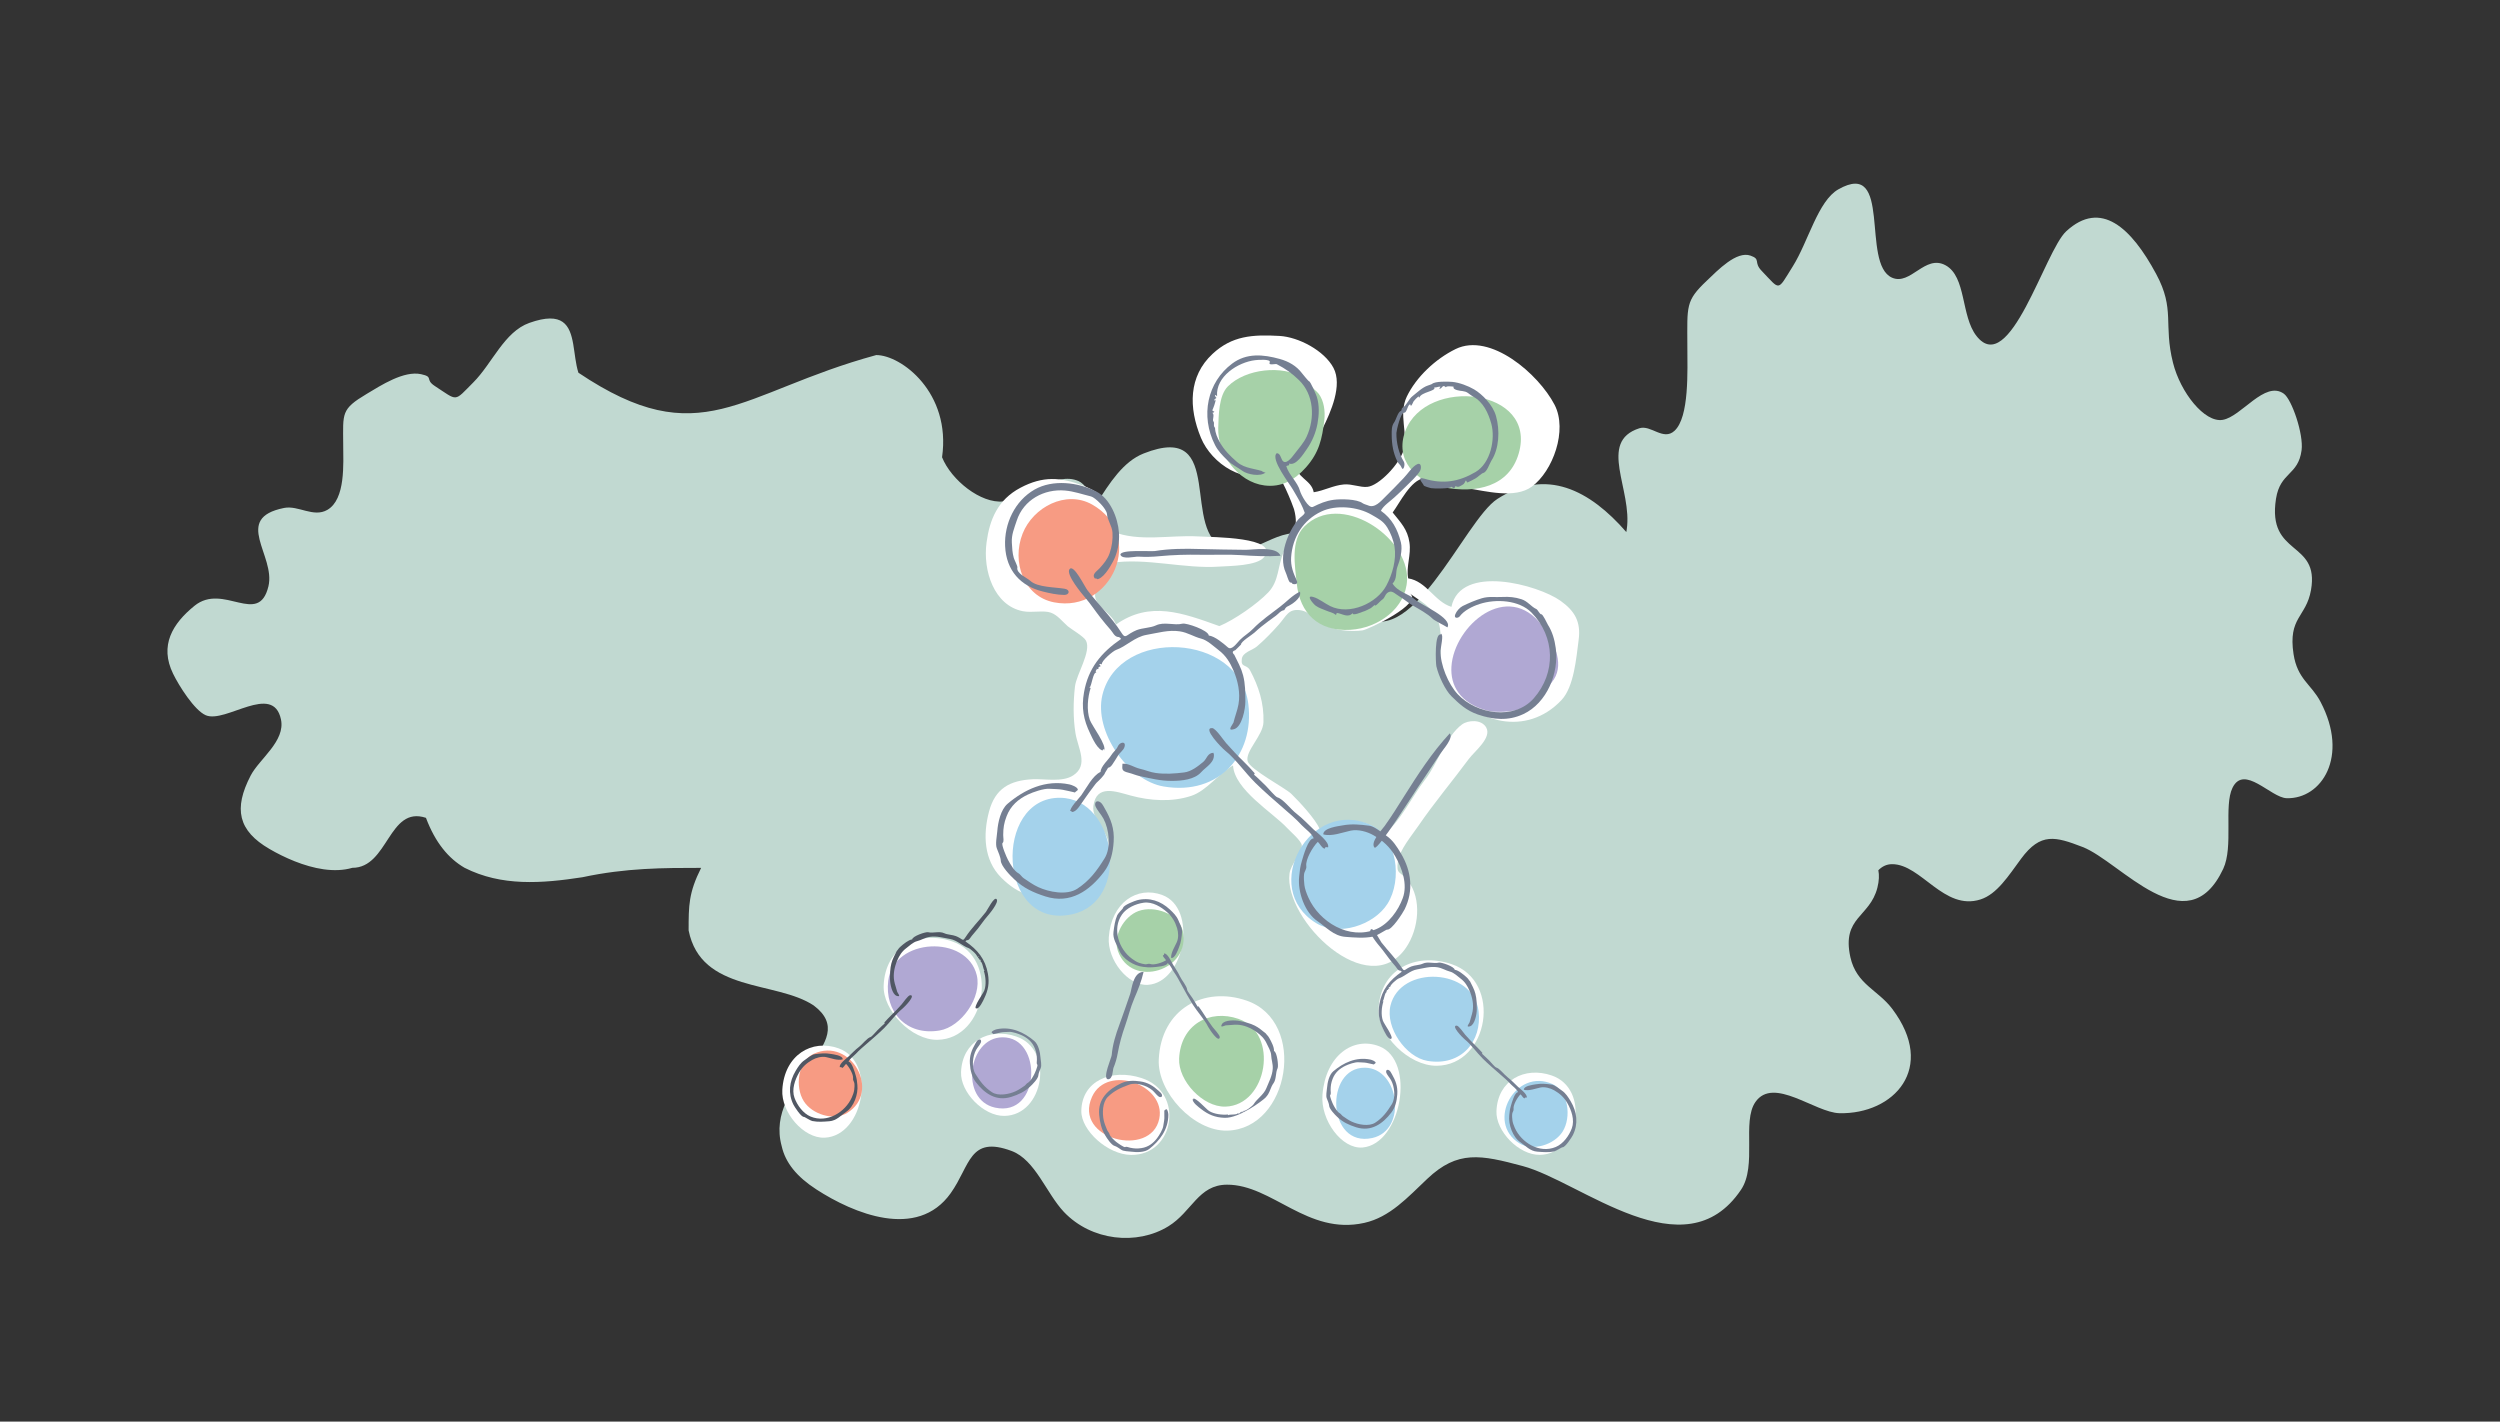<?xml version="1.0" encoding="utf-8"?>
<!-- Generator: Adobe Illustrator 16.0.0, SVG Export Plug-In . SVG Version: 6.00 Build 0)  -->
<!DOCTYPE svg PUBLIC "-//W3C//DTD SVG 1.1//EN" "http://www.w3.org/Graphics/SVG/1.1/DTD/svg11.dtd">
<svg version="1.1" id="Layer_1" xmlns="http://www.w3.org/2000/svg" xmlns:xlink="http://www.w3.org/1999/xlink" x="0px" y="0px"
	 width="190.513px" height="108.333px" viewBox="0 0 190.513 108.333" enable-background="new 0 0 190.513 108.333"
	 xml:space="preserve">
<rect x="0" y="0" width="190.513" height="108.333" fill="#333333" stroke="none"/>
<g>
	<path fill-rule="evenodd" clip-rule="evenodd" fill="#C1D9D1" d="M176.837,53.485c-0.705-1.348-1.759-1.719-2.057-3.635
		c-0.43-2.826,0.962-2.797,1.33-4.887c0.668-3.807-3.356-2.529-2.668-6.951c0.321-2.053,1.694-1.764,1.95-3.701
		c0.162-1.225-0.742-3.871-1.352-4.309c-1.45-1.039-3.238,1.764-4.667,1.994c-1.377,0.225-3.209-2.084-3.778-4.346
		c-0.746-2.975,0.179-4.061-1.286-6.775c-1.895-3.525-4.219-5.688-6.857-3.246c-1.631,1.512-4.304,11.201-6.833,7.975
		c-1.195-1.523-0.764-4.523-2.36-5.389c-1.57-0.854-2.666,1.568-4.076,0.945c-2.392-1.057,0.065-9.088-4.09-6.732
		c-1.554,0.877-2.296,3.99-3.466,5.857c-1.217,1.945-0.929,1.863-2.379,0.355c-0.642-0.666-0.039-0.879-0.847-1.16
		c-1.067-0.377-2.476,1.092-3.359,1.934c-1.599,1.52-1.464,1.887-1.457,4.922c0.004,1.955,0.156,5.447-0.98,6.494
		c-0.856,0.787-1.796-0.477-2.677-0.195c-3.208,1.031-0.503,4.684-0.963,7.715c-0.011,0.07-0.022,0.131-0.031,0.195
		c-2.789-3.205-6.105-4.928-9.831-2.521c-2.533,1.637-6.682,12.135-10.607,8.643c-1.857-1.652-1.184-4.902-3.664-5.84
		c-2.438-0.926-4.142,1.697-6.326,1.023c-3.715-1.145,0.101-9.846-6.352-7.295c-1.557,0.615-2.59,2.238-3.614,3.857
		c-0.354-0.791-0.903-1.551-1.337-1.746c-1.788-0.805-3.996,1.365-5.756,1.545c-0.847,0.088-1.836-0.316-2.701-0.961
		c-0.864-0.645-1.604-1.529-1.956-2.406c0.702-4.928-3.11-7.787-5.017-7.787c-10.484,2.859-13.344,7.625-22.696,1.344
		c-0.212-0.67-0.27-1.467-0.395-2.182c-0.253-1.43-0.776-2.527-3.34-1.615c-1.918,0.68-2.828,3.088-4.271,4.535
		c-1.502,1.506-1.144,1.441-2.937,0.275c-0.787-0.516-0.046-0.682-1.043-0.9c-1.313-0.287-3.052,0.848-4.143,1.5
		c-1.971,1.176-1.804,1.461-1.794,3.811c0.006,1.514,0.193,4.219-1.208,5.029c-1.059,0.611-2.215-0.367-3.302-0.146
		c-3.954,0.797-0.621,3.625-1.188,5.973c-0.746,3.094-3.434-0.303-5.634,1.484c-1.678,1.359-2.682,3.025-1.631,5.176
		c0.439,0.906,1.626,2.795,2.493,3.164c1.502,0.643,5.123-2.51,5.727,0.312c0.355,1.66-1.648,3.014-2.308,4.283
		c-1.317,2.537-0.957,4.205,1.433,5.594c1.111,0.648,2.636,1.34,4.135,1.551c0.75,0.104,1.494,0.088,2.178-0.113
		c1.375,0.002,2.064-1.189,2.765-2.26c0.702-1.072,1.417-2.025,2.847-1.549c0.357,0.953,0.789,1.727,1.283,2.352
		c0.493,0.625,1.05,1.1,1.656,1.453c1.409,0.717,2.884,1.016,4.392,1.076s3.049-0.117,4.593-0.355
		c3.326-0.713,6.186-0.713,9.045-0.713c-0.953,1.906-0.953,2.859-0.953,4.766c0.953,4.766,6.672,3.812,9.531,5.719
		c3.812,2.859-3.812,5.719-2.44,10.713c0.282,1.27,1.148,2.338,2.653,3.311c2.796,1.812,7.672,3.873,10.227,0.283
		c1.503-2.107,1.404-4.428,4.648-3.217c1.802,0.678,2.641,3.227,3.981,4.645c2.1,2.213,5.567,2.566,7.961,1.092
		c1.801-1.109,2.276-3.162,4.467-3.17c3.441-0.012,6.133,3.877,10.46,2.912c1.953-0.434,3.306-1.945,4.8-3.357
		c2.322-2.199,4.076-1.832,7.272-0.975c4.467,1.197,12.335,8.201,16.639,1.805c1.238-1.834,0.057-5.191,1.096-6.684
		c1.377-1.98,4.543,0.811,6.41,0.852c4.123,0.086,7.433-3.422,4.016-7.953c-1.098-1.457-2.729-1.863-3.19-3.941
		c-0.671-3.061,1.487-3.025,2.06-5.293c0.131-0.521,0.146-0.957,0.072-1.328c0.282-0.281,0.61-0.461,1.045-0.463
		c2.219-0.008,3.951,3.58,6.74,2.688c1.257-0.402,2.129-1.795,3.092-3.1c1.494-2.027,2.623-1.689,4.685-0.898
		c2.878,1.105,7.945,7.568,10.719,1.668c0.795-1.695,0.035-4.789,0.704-6.17c0.887-1.828,2.929,0.75,4.13,0.785
		C176.904,60.903,179.037,57.668,176.837,53.485z"/>
	<path fill-rule="evenodd" clip-rule="evenodd" fill="#FFFFFF" d="M100.789,32.653c0.64-1.283,1.524-3.301,0.829-4.619
		c-0.701-1.32-2.662-2.352-4.112-2.434c-2.063-0.117-3.62-0.014-5.107,1.371c-1.821,1.697-1.839,4.08-0.879,6.395
		c0.812,1.965,3.346,3.689,5.6,2.635c0.349-0.166,1.421,2.541,1.491,2.801c0.417,1.545-0.192,1.941-0.792,3.281
		c-0.464,1.049-0.334,2.18-1.169,3.059c-0.836,0.881-2.606,2.107-3.729,2.57c-2.812-1.008-5.285-1.943-7.88-0.119
		c-0.271-0.783-1.36-1.287-1.561-2.006c-0.263-0.963,1.207-1.596,1.207-2.689c2.615-0.418,5.564,0.471,8.246,0.279
		c0.793-0.053,2.871-0.049,3.397-0.723c1.21-1.539-3.923-1.512-5.06-1.578c-2.076-0.117-4.487,0.438-6.464-0.365
		c0.035-1.762-0.44-2.801-2.226-3.486c-1.761-0.678-3.109-0.758-4.814,0.143c-1.742,0.92-2.351,2.436-2.584,4.162
		c-0.297,2.16,0.572,4.812,2.757,5.246c0.696,0.141,1.594-0.09,2.145,0.113c0.514,0.184,0.889,0.689,1.284,1.035
		c0.262,0.223,1.234,0.779,1.394,1.104c0.414,0.83-0.732,2.551-0.843,3.486c-0.133,1.156-0.147,2.398,0.036,3.549
		c0.183,1.146,1.034,2.438-0.173,3.227c-0.818,0.535-2.144,0.254-3.064,0.291c-1.775,0.084-2.88,0.709-3.346,2.453
		c-0.476,1.773-0.39,3.715,0.913,5.031c1.34,1.352,2.6,1.689,4.549,1.383c1.48-0.232,3.297-1.578,3.646-3.203
		c0.334-1.553-1.328-2.426-1.157-3.641c0.23-1.662,1.729-1.08,2.836-0.781c1.477,0.402,3.139,0.52,4.636,0.02
		c1.17-0.393,2.081-1.707,3.169-2.312c0.108,1.861,3.048,3.604,4.118,4.762c0.241,0.264,1.09,0.98,1.121,1.324
		c0.05,0.59-0.845,1.418-0.936,2.16c-0.436,3.557,6.02,9.818,8.878,5.643c0.983-1.434,1.218-3.73,0.153-5.09
		c-0.634-0.809-0.905-0.451-0.774-1.477c0.11-0.859,1.098-2.035,1.567-2.723c1.189-1.742,2.64-3.467,3.834-5.086
		c0.444-0.598,1.774-1.613,1.333-2.404c-0.373-0.652-1.399-0.562-1.844-0.234c-1.195,0.871-1.896,3.027-2.79,4.174
		c-1.007,1.295-1.975,3.355-3.244,4.273c-1.115-1.502-3.355-1.188-4.823-0.492c-0.307-0.746-1.573-2.1-2.156-2.67
		c-0.449-0.438-3.158-1.863-3.323-2.48c-0.21-0.76,1.173-1.963,1.204-2.971c0.049-1.457-0.366-2.725-1.017-3.951
		c-0.268-0.502-0.722-0.178-0.633-0.877c0.063-0.508,0.824-0.668,1.148-0.947c0.576-0.492,1.175-1.107,1.688-1.689
		c0.576-0.658,0.713-1.193,1.604-1.078c0.808,0.105,1.454,0.99,2.229,1.279c0.776,0.297,1.705,0.359,2.522,0.262
		c0.441-0.053,4.674-2.074,3.607-2.814c1.154,0.803,2.105,1.287,2.305,2.686c0.232,1.623-0.345,2.893,0.634,4.312
		c2.021,2.924,5.974,3.924,8.618,1.133c0.97-1.027,1.133-3.246,1.312-4.576c0.188-1.387-0.282-2.211-1.379-2.996
		c-1.712-1.223-7.616-2.84-8.314,0.461c-1.29-0.395-1.887-1.951-3.297-2.172c-0.164-0.912,0.24-1.775,0.099-2.732
		c-0.146-1.008-0.664-1.514-1.279-2.287c0.536-0.727,1.394-2.502,2.39-2.604c0.295-0.029,0.863,0.391,1.172,0.473
		c0.631,0.166,1.474,0.195,2.128,0.287c1.369,0.199,3.618,0.828,4.919-0.129c1.599-1.178,2.735-4.291,1.73-6.232
		c-1.219-2.348-4.901-5.543-7.543-4.25c-1.552,0.76-3.007,2.143-3.72,3.625c-0.654,1.371,0.12,2.812-0.251,4.092
		c-0.312,1.062-1.877,2.701-2.756,2.785c-0.546,0.057-1.174-0.242-1.792-0.184c-0.823,0.076-1.49,0.471-2.294,0.594
		c-0.179-0.994-1.41-1.078-1.443-2.322C99.55,34.866,100.358,33.518,100.789,32.653z"/>
	<path fill-rule="evenodd" clip-rule="evenodd" fill="#A6D1A8" d="M93.575,29.44c-0.706,0.701-0.706,2.234-0.739,3.16
		c-0.063,1.994,1.486,4.129,3.519,4.393c1.284,0.168,2.297-0.404,3.152-1.361c1.023-1.145,1.246-2.193,1.415-3.627
		c0.073-0.652-0.024-1.465-0.432-1.998c-0.128-0.176-0.487-0.443-0.667-0.656c-0.135-0.162-0.344-0.461-0.527-0.572
		C97.719,27.801,94.938,28.09,93.575,29.44z"/>
	<path fill-rule="evenodd" clip-rule="evenodd" fill="#A6D1A8" d="M115.731,34.569c1.467-5.006-7.061-5.9-8.637-1.725
		c-0.832,2.199,0.788,3.875,2.912,4.291C112.507,37.624,114.998,37.079,115.731,34.569z"/>
	<path fill-rule="evenodd" clip-rule="evenodd" fill="#A6D1A8" d="M102.913,47.995c2.112-0.129,4.228-1.631,4.313-3.805
		c0.133-3.314-5.13-6.787-7.832-4.064c-1.062,1.07-0.713,2.996-0.576,4.334C99.05,46.729,100.463,48.143,102.913,47.995z"/>
	<path fill-rule="evenodd" clip-rule="evenodd" fill="#B0A8D3" d="M110.607,50.797c-0.093,1.434,0.641,2.791,2.718,3.354
		c0.658,0.178,1.979,0.094,2.613-0.148c0.702-0.271,2.084-1.617,2.477-2.23c0.83-1.297-0.088-3.008-0.891-4.086
		C114.899,44.168,110.804,47.668,110.607,50.797z"/>
	<path fill-rule="evenodd" clip-rule="evenodd" fill="#A4D2EB" d="M95.13,53.659c-0.664-5.449-9.874-5.875-11.122-0.695
		c-0.666,2.771,1.942,6.514,4.678,6.973C92.924,60.649,95.601,57.487,95.13,53.659z"/>
	<path fill-rule="evenodd" clip-rule="evenodd" fill="#F79B83" d="M80.325,45.901c4.41,0.855,7.018-5.143,2.891-7.459
		c-1.987-1.113-4.492,0.199-5.289,2.225C77.079,42.825,78.009,45.452,80.325,45.901z"/>
	<path fill-rule="evenodd" clip-rule="evenodd" fill="#A4D2EB" d="M100.3,70.348c1.682,1.029,4.388,0.176,5.437-1.48
		c1.153-1.834,0.726-5.074-1.25-5.99C99.825,60.719,95.949,67.686,100.3,70.348z"/>
	<path fill-rule="evenodd" clip-rule="evenodd" fill="#A4D2EB" d="M81.709,69.672c4.472-0.982,3.418-8.822-0.917-8.877
		C75.66,60.731,75.972,70.93,81.709,69.672z"/>
	<path fill-rule="evenodd" clip-rule="evenodd" fill="#757F92" d="M85.382,42.276c-0.027-0.426,2.322-0.234,2.632-0.285
		c1.094-0.18,2.279-0.191,3.384-0.154c1.174,0.037,2.35,0.043,3.518,0.062c0.505,0.006,2.378-0.312,2.668,0.455
		c-0.992,0.066-2.034,0.018-3.033-0.051c-1.038-0.07-2.058-0.006-3.096-0.027c-1.026-0.02-2.064,0.01-3.086,0.107
		c-0.544,0.057-1.077,0.068-1.628,0.035C86.485,42.405,85.526,42.661,85.382,42.276C85.381,42.249,85.405,42.338,85.382,42.276z"/>
	<path fill-rule="evenodd" clip-rule="evenodd" fill="#757F92" d="M104.751,64.594c-0.362-0.389,0.545-1.348,0.753-1.631
		c0.52-0.723,0.991-1.477,1.462-2.229c1.067-1.688,2.151-3.379,3.516-4.848c0.3,0.355-0.521,1.236-0.715,1.537
		c-0.554,0.857-1.133,1.703-1.7,2.553C107.739,60.458,105.015,64.795,104.751,64.594C104.488,64.315,104.766,64.604,104.751,64.594z
		"/>
	<path fill-rule="evenodd" clip-rule="evenodd" fill="#757F92" d="M96.453,35.999c-0.415,0.363-1.417,0.145-1.766-0.111
		c-0.413-0.299-0.781-0.453-1.151-0.811c-0.383-0.371-0.723-0.723-0.947-1.168c-1.13-2.221-0.584-4.787,1.306-6.199
		c1.1-0.826,2.368-0.705,3.631-0.355c0.674,0.188,1.273,0.525,1.698,1.094c0.047,0.066,0.495,0.605,0.522,0.602
		c0.112-0.021,0.549,1.029,0.602,1.184c0.207,0.652,0.173,1.387,0.052,2.051c-0.127,0.689-0.409,1.361-0.812,1.936
		c-0.26,0.373-0.835,1.312-1.357,1.1c0.068,0.207-0.127,0.117-0.209,0.207c0.212,0.688,0.866,1.215,1.045,1.881
		c0.074,0.281,0.66,1.383,0.984,1.219c0.53-0.26,0.97-0.457,1.579-0.541c0.546-0.07,1.771-0.07,2.221,0.266
		c0.099,0.07,0.298,0.113,0.388,0.154c0.528,0.25,0.982-0.307,1.337-0.656c0.474-0.459,0.927-0.938,1.382-1.412
		c0.312-0.318,0.662-0.887,1.043-1.066c0.327-0.148,0.329,0.324,0.205,0.527c-0.26,0.418-0.704,0.799-1.046,1.148
		c-0.279,0.291-0.59,0.562-0.89,0.846c-0.294,0.279-0.867,0.656-1.037,1.031c0.837,0.592,1.27,1.393,1.526,2.418
		c0.143,0.59-0.086,1.387-0.27,1.852c-0.154,0.395,0,0.928-0.37,1.268c0.383,0.646,1.238,0.783,1.71,1.219
		c0.433,0.404,2.9,1.418,2.471,2.127c-0.004-0.012-0.556-0.311-0.562-0.312c-0.228-0.146-0.453-0.229-0.588-0.369
		c-0.339-0.336-1.014-0.717-1.478-0.98c-0.359-0.203-0.654-0.475-1.003-0.68c-0.417-0.246-0.61-0.557-0.969-0.271
		c-0.071,0.07-0.126,0.154-0.166,0.246c-0.101,0.236-0.215,0.227-0.401,0.428c-0.046,0.045-0.386,0.424-0.374,0.213
		c0.048-0.006-0.313,0.264-0.272,0.246c-0.219,0.105-0.416,0.232-0.652,0.293c-0.005,0.002-0.828,0.357-0.746,0.088
		c-0.354,0.418-0.831,0.037-1.202,0c-0.064-0.006-0.022,0.23-0.153,0.105c-0.156-0.133-0.46-0.191-0.647-0.275
		c-0.334-0.146-0.516-0.176-0.812-0.375c-0.168-0.113-0.822-0.852-0.206-0.676c0.424,0.113,0.899,0.502,1.301,0.697
		c1.471,0.725,3.564-0.215,4.279-1.566c0.456-0.859,0.779-1.975,0.622-2.957c-0.086-0.51-0.282-1.018-0.551-1.461
		c-0.322-0.521-0.715-0.691-1.19-0.973c-1.076-0.631-2.737-0.777-3.842-0.248c-1.363,0.641-2.195,1.932-2.298,3.496
		c-0.045,0.658,0.177,1.217,0.415,1.725c0.207,0.434-0.328,0.305-0.333,0.275c-0.015-0.125-0.132-0.049-0.189-0.117
		c-0.132-0.164-0.211-0.535-0.302-0.729c-0.585-1.25,0.17-3.139,0.982-4.078c0.142-0.162,0.379-0.268,0.468-0.471
		c-0.086-0.252-0.19-0.494-0.312-0.73c-0.173-0.35-0.391-0.688-0.586-1.035c-0.238-0.432-1.741-2.328-1.243-2.779
		c0.258-0.021,0.323,0.361,0.419,0.523c0.251,0.428,0.725-0.18,0.938-0.469c0.319-0.426,0.702-0.828,0.931-1.33
		c0.638-1.396,0.561-3.182-0.589-4.297c-0.562-0.543-1.01-0.855-1.699-1.217c-0.118-0.041-0.654,0.131-0.53-0.135
		c0.123-0.277-0.941-0.188-1.105-0.168c-1.314,0.152-3.031,1.248-2.906,2.758c-0.035-0.027-0.065-0.059-0.087-0.096
		c-0.136-0.037-0.041,0.174,0.033,0.199c-0.015,0.1-0.157,0.039-0.157,0.209c0.057,0.016,0.086-0.012,0.081-0.08
		c0.095,0.027-0.235,0.881-0.235,0.811c0.024,0.074,0.074,0.109,0.154,0.104c-0.022,0.074-0.077,0.109-0.154,0.105
		c0.211,0.158-0.031,0.527,0.088,0.664c0.104,0.125-0.047,0.328,0.121,0.484c0.009,0.398,0.177,0.76,0.365,1.098
		c0.338,0.613,0.782,1.037,1.296,1.492C94.902,35.756,95.701,35.678,96.453,35.999C96.375,36.067,95.836,35.737,96.453,35.999z"/>
	<path fill-rule="evenodd" clip-rule="evenodd" fill="#757F92" d="M84.122,57.208c-0.472,0-0.897-1.006-1.043-1.305
		c-0.515-1.062-0.676-1.975-0.472-3.137c0.322-1.834,1.296-3.025,2.822-4.074c-0.054-0.102-0.143-0.156-0.264-0.156
		c-0.247-0.051-0.362-0.348-0.521-0.527c-0.268-0.311-0.528-0.613-0.779-0.938c-0.349-0.436-0.755-1.053-1.153-1.512
		c-0.229-0.264-1.53-1.799-1.202-2.197c0.319-0.389,1.152,1.355,1.362,1.619c0.843,1.09,1.839,2.068,2.557,3.189
		c0.277,0.43,0.297,0.367,0.718,0.088c0.106-0.07,0.362-0.199,0.485-0.246c0.444-0.168,1.046-0.162,1.449-0.352
		c0.645-0.307,1.388,0.027,2.035-0.135c0.28-0.072,1.963,0.494,2,0.904c0.463,0.053,1.114,0.602,1.458,0.906
		c0.292,0.252,0.666-0.316,0.905-0.561c0.322-0.328,0.695-0.527,1.019-0.865c0.577-0.6,1.379-1.16,2.051-1.674
		c0.49-0.371,0.925-0.869,1.516-1.15c0.149,0.504-0.642,0.992-0.992,1.15c-0.093,0.068-0.156,0.158-0.21,0.262
		c-0.264,0.027-0.432,0.27-0.626,0.418c-0.19,0.146-0.38,0.271-0.573,0.418c-0.374,0.281-0.691,0.523-1.07,0.877
		c-0.174,0.162-1.053,0.697-1.018,0.9c0.002,0.018-0.401,0.395-0.445,0.443c-0.223,0.064-0.245,0.18-0.074,0.342
		c0.123,0.24,0.242,0.484,0.36,0.729c0.152,0.324,0.232,0.533,0.313,0.836c0.174,0.662,0.171,1.328,0.174,1.996
		c0.003,0.566-0.255,1.924-0.85,2.107c-0.601,0.188-0.122-0.332-0.057-0.5c0.111-0.467,0.296-0.916,0.382-1.389
		c0.155-0.867-0.044-1.799-0.382-2.58c-0.257-0.598-0.57-1.135-1.149-1.566c-0.319-0.242-0.853-0.75-1.312-0.861
		c-0.555-0.139-1.018-0.463-1.626-0.555c-0.863-0.133-1.695,0.125-2.541,0.268c-0.894,0.154-1.548,0.881-2.322,1.15
		c-0.229,0.078-1.133,0.842-1.082,1.094c-0.099,0.004-0.12-0.074-0.206,0c0.063,0.033,0.097,0.084,0.107,0.158
		c-0.082,0.014-0.146,0.053-0.192,0.117c0.026-0.023,0.042-0.02,0.05,0.012c-0.036,0.102-0.097,0.109-0.173,0.025
		c0.123,0.104-0.167,0.17,0,0.314c-0.265-0.045-0.352,1.023-0.522,1.148c0.01,0.068,0.102-0.027,0.083,0.029
		c-0.223,0.701-0.32,1.699-0.064,2.424C83.205,55.299,84.417,56.874,84.122,57.208C83.805,57.208,84.379,56.915,84.122,57.208z"/>
	<path fill-rule="evenodd" clip-rule="evenodd" fill="#757F92" d="M81.93,60.393c-0.306-0.068-0.692-0.16-0.943-0.207
		c-0.296-0.061-0.682-0.053-1.02-0.076c-0.42-0.031-1.225,0.242-1.641,0.441c-0.719,0.34-1.315,0.848-1.621,1.658
		c-0.192,0.504-0.252,0.869-0.255,1.416c-0.002,0.229,0.079,0.5-0.048,0.615c-0.122,0.107,0.317,1.111,0.405,1.273
		c0.173,0.32,0.48,0.873,0.814,1.041c0.135,0.072,0.239,0.27,0.389,0.369c0.374,0.248,0.698,0.49,1.104,0.678
		c0.815,0.379,2.183,0.65,2.985,0.121c0.932-0.613,1.478-1.352,2.077-2.312c0.509-0.818,0.347-2.221-0.086-3.021
		c-0.168-0.314-0.468-0.625-0.604-0.939c-0.075-0.186-0.012-0.441,0.233-0.377c0.237,0.066,0.36,0.342,0.467,0.531
		c0.465,0.809,0.749,1.537,0.681,2.537c-0.053,0.848-0.247,1.666-0.746,2.312c-1.089,1.424-2.554,2.471-4.464,1.857
		c-0.913-0.295-1.641-0.623-2.363-1.301c-0.298-0.273-1.021-1.02-1.031-1.432c-0.003-0.215-0.207-0.699-0.295-0.914
		c-0.136-0.324,0.003-0.959,0.029-1.311c0.05-0.676,0.259-1.652,0.787-2.102c1.273-1.078,2.885-1.857,4.706-1.475
		c0.142,0.025,0.648,0.205,0.648,0.408C82.14,60.233,81.877,60.379,81.93,60.393C81.597,60.321,82.002,60.415,81.93,60.393z"/>
	<path fill-rule="evenodd" clip-rule="evenodd" fill="#757F92" d="M110.771,37.2c0.004-0.004-0.205-0.141-0.201-0.094
		c0.006,0.137-1.312,0.139-1.526,0.094c-0.044-0.014-0.525-0.135-0.55-0.213c-0.047-0.143-0.607-0.707,0.045-0.51
		c1.418,0.428,2.622,0.248,3.904-0.506c1.157-0.682,1.521-2.527,1.201-3.684c-0.233-0.826-0.613-1.654-1.382-2.061
		c-0.139-0.086-0.269-0.178-0.395-0.277c-0.264-0.189-0.546-0.127-0.836-0.221c-0.145-0.045-0.309-0.107-0.261-0.262
		c-0.074-0.01-0.587-0.078-0.577,0.051c-0.3-0.283-0.269,0.141-0.521,0.104c0.037-0.049,0.071-0.1,0.104-0.154
		c-0.173-0.025-0.3,0.086-0.472,0.051c0.151,0.303-0.994,0.344-1.147,0.785c-0.043-0.023-0.061-0.057-0.053-0.104
		c-0.172,0.145-0.294,0.268-0.386,0.396c-0.058,0.094-0.1,0.256-0.19,0.332c-0.037-0.021-0.054-0.057-0.05-0.104
		c-0.204-0.059-0.259,0.658-0.472,0.625c-0.263-0.039-0.585,1.352-0.592,1.543c-0.011,0.75,0.18,1.559,0.567,2.197
		c0.131,0.225-0.051,0.736-0.158,0.469c-0.109-0.264-0.208-0.25-0.337-0.496c-0.322-0.641-0.426-1.301-0.431-2.012
		c-0.004-0.346-0.013-0.688,0.192-0.969c0.134-0.182,0.282-0.789,0.497-0.863c0.109-0.033,0.013-0.18,0.155-0.26
		c0.293-0.164,0.447-0.641,0.733-0.861c0.365-0.289,0.77-0.684,1.177-0.816c0.066-0.021,0.293-0.098,0.309-0.115
		c0.237-0.227,1.242-0.189,1.544-0.164c0.539,0.047,1.22,0.307,1.672,0.572c0.618,0.365,1.437,1.186,1.671,2.039
		c0.306,1.082,0.242,2.486-0.358,3.402c-0.139,0.219-0.336,0.871-0.619,0.928c-0.13,0.029-0.444,0.348-0.601,0.424
		c-0.052,0.023-0.616,0.348-0.646,0.293c0.037,0.059-0.053-0.229-0.104-0.107c-0.104,0.25-0.147,0.25-0.4,0.389
		c-0.116,0.076-0.235,0.076-0.351,0C110.832,37.118,110.93,37.17,110.771,37.2C110.537,37.239,110.938,37.167,110.771,37.2z"/>
	<path fill-rule="evenodd" clip-rule="evenodd" fill="#757F92" d="M83.498,44.149c-0.387-0.354,0.079-0.604,0.285-0.83
		c0.325-0.359,0.611-0.695,0.774-1.156c0.176-0.496,0.253-1.051,0.221-1.574c-0.031-0.514-0.395-0.957-0.419-1.41
		c-0.022-0.408-0.901-1.273-1.215-1.348c-0.699-0.17-1.297-0.391-1.993-0.451c-1.567-0.133-3.149,0.689-3.674,2.305
		c-0.192,0.594-0.401,1.047-0.369,1.672c0.023,0.396,0.039,0.785,0.151,1.166c0.04,0.137,0.291,0.621,0.271,0.717
		c-0.102,0.457,0.739,0.793,0.987,1.023c0.544,0.508,1.921,0.477,2.63,0.605c0.421,0.074,0.37,0.477-0.057,0.469
		c-0.543-0.008-1.103-0.129-1.626-0.262c-1.677-0.41-2.785-1.582-2.869-3.465c-0.076-1.697,0.739-3.445,2.251-4.307
		c1.374-0.781,3.304-0.566,4.704,0.156c1.038,0.531,1.642,1.986,1.721,3.137c0.055,0.699-0.105,1.551-0.449,2.189
		C84.612,43.176,84.04,44.2,83.498,44.149C83.308,43.971,83.849,44.182,83.498,44.149z"/>
	<path fill-rule="evenodd" clip-rule="evenodd" fill="#757F92" d="M109.825,48.377c0.201-0.086-0.043,1.035-0.05,1.203
		c-0.026,1.068,0.588,2.555,1.316,3.33c1.436,1.527,4.321,1.99,5.796,0.299c1.697-1.941,1.635-4.674-0.18-6.529
		c-0.938-0.953-2.703-1.059-3.955-0.652c-0.581,0.189-1.191,0.508-1.513,0.939c-0.115,0.152-0.479,0.189-0.338-0.154
		c0.089-0.236,0.341-0.52,0.562-0.631c0.46-0.225,0.974-0.447,1.462-0.592c0.545-0.16,1.014-0.064,1.562-0.098
		c0.523-0.027,0.961,0.014,1.454,0.172c0.481,0.15,0.731,0.568,1.149,0.756c0.085,0.039,0.262,0.408,0.363,0.391
		c0.119-0.023,0.438,0.688,0.5,0.791c0.341,0.533,0.518,1.15,0.602,1.779c0.26,1.887-0.656,4.195-2.476,5.041
		c-1.144,0.533-2.293,0.426-3.455,0.029c-0.876-0.299-1.438-0.824-2.016-1.395c-0.472-0.465-0.973-1.529-1.147-2.273
		C109.404,50.534,109.302,48.094,109.825,48.377C110.024,48.292,109.625,48.27,109.825,48.377z"/>
	<path fill-rule="evenodd" clip-rule="evenodd" fill="#757F92" d="M92.38,55.483c0.282,0.041,0.861,0.928,1.061,1.15
		c0.417,0.465,0.862,0.953,1.315,1.385c0.305,0.289,0.617,0.637,0.861,0.914c-0.023,0.031-0.039,0.066-0.052,0.105
		c0.275,0.225,0.597,0.564,0.896,0.844c0.155,0.148,0.721,0.834,0.879,0.879c0.456,0.131,0.997,0.896,1.487,1.27
		c0.451,0.344,0.865,0.797,1.281,1.186c0.261,0.242,1.228,0.945,1.099,1.357c-0.158-0.016-0.205-0.064-0.263,0.105
		c-0.253-0.086-0.329-0.363-0.522-0.523c-0.386,0.385-0.946,1.348-0.875,1.84c0.037,0.238-0.14,0.395-0.17,0.619
		c-0.031,0.27-0.005,0.555,0.024,0.826c0.033,0.293,0.167,0.645,0.295,0.938c0.833,1.891,3.13,3.283,5.177,2.428
		c0.948-0.396,1.686-1.426,2.026-2.367c0.384-1.043-0.049-2.275-0.573-3.186c-0.407-0.703-0.932-1.191-1.66-1.604
		c-0.482-0.277-1.175-0.467-1.733-0.35c-0.621,0.133-1.468,0.469-2.091,0.283c-0.005-0.496,1.141-0.621,1.461-0.682
		c0.715-0.133,1.35-0.068,2.06,0.027c0.378,0.051,0.944,0.523,1.284,0.758c0.495,0.338,0.81,0.844,1.108,1.342
		c0.812,1.357,0.979,2.854,0.285,4.27c-0.125,0.252-0.985,1.615-1.341,1.545c-0.052-0.01-0.795,0.479-1.024,0.525
		c-0.728,0.148-1.416,0.08-2.142,0.027c-0.914-0.066-1.504-0.775-2.111-1.18c-0.994-0.658-1.539-2.252-1.419-3.398
		c0.052-0.496,0.062-0.725,0.22-1.248c0.086-0.295,0.478-1.719,0.886-1.674c-0.046-0.309-0.71-0.787-0.921-1.021
		c-0.413-0.457-0.914-0.873-1.377-1.277c-0.7-0.609-1.513-1.312-2.141-1.934c-0.769-0.756-1.512-1.83-2.299-2.455
		C93.083,56.979,91.601,55.444,92.38,55.483C92.548,55.506,92.25,55.477,92.38,55.483z"/>
	<path fill-rule="evenodd" clip-rule="evenodd" fill="#757F92" d="M92.485,57.366c0.16,0.715-0.568,1.051-0.949,1.477
		c-0.511,0.574-1.48,0.662-2.226,0.664c-0.89,0.004-1.6-0.184-2.455-0.363c-0.289-0.061-0.554-0.184-0.844-0.256
		c-0.541-0.133-0.501-0.24-0.475-0.686c0.438-0.053,0.901,0.283,1.321,0.379c0.417,0.09,0.789,0.268,1.217,0.324
		c0.733,0.102,1.447,0.047,2.165-0.041c0.542-0.066,1.061-0.473,1.472-0.82C91.965,57.827,92.021,57.366,92.485,57.366
		C92.538,57.604,92.448,57.366,92.485,57.366z"/>
	<path fill-rule="evenodd" clip-rule="evenodd" fill="#757F92" d="M81.563,61.858c-0.095-0.262,0.698-1.061,0.837-1.254
		c0.364-0.502,0.872-1.52,1.466-1.777c0.023-0.443,0.616-0.939,0.808-1.264c0.156-0.262,0.408-0.43,0.513-0.689
		c0.135-0.324,0.645-0.434,0.507,0.043c-0.084,0.285-0.387,0.445-0.52,0.701c-0.081,0.158-0.199,0.307-0.37,0.584
		c-0.098,0.15-0.182,0.268-0.365,0.311c-0.028,0.039-0.235,0.375-0.237,0.393c-0.016,0.137-0.445,0.568-0.546,0.654
		c-0.144,0.119-0.255,0.299-0.416,0.508c-0.299,0.381-0.53,0.744-0.81,1.131C82.252,61.442,81.95,61.991,81.563,61.858
		C81.498,61.682,81.881,61.967,81.563,61.858z"/>
	<path fill-rule="evenodd" clip-rule="evenodd" fill="#FFFFFF" d="M95.009,76.256c4.639,1.604,3.273,9.779-1.491,9.904
		c-2.55,0.062-5.329-2.93-5.214-5.42C88.478,76.883,91.749,75.124,95.009,76.256z"/>
	<path fill-rule="evenodd" clip-rule="evenodd" fill="#FFFFFF" d="M105.1,79.729c2.83,1.082,1.701,7.455-1.265,7.717
		c-1.588,0.135-3.213-2.086-3.057-4.018C101.019,80.438,103.113,78.963,105.1,79.729z"/>
	<path fill-rule="evenodd" clip-rule="evenodd" fill="#FFFFFF" d="M110.614,73.471c3.903,1.312,2.858,7.703-1.129,7.746
		c-2.135,0.018-4.497-2.361-4.431-4.312C105.153,73.883,107.873,72.543,110.614,73.471z"/>
	<path fill-rule="evenodd" clip-rule="evenodd" fill="#FFFFFF" d="M118.247,81.956c2.933,1.002,2.107,5.992-0.897,6.051
		c-1.608,0.027-3.374-1.816-3.312-3.338C114.13,82.311,116.188,81.249,118.247,81.956z"/>
	<path fill-rule="evenodd" clip-rule="evenodd" fill="#FFFFFF" d="M77.446,78.987c2.933,1.002,2.107,5.992-0.897,6.051
		c-1.608,0.027-3.374-1.816-3.312-3.338C73.329,79.342,75.387,78.28,77.446,78.987z"/>
	<path fill-rule="evenodd" clip-rule="evenodd" fill="#FFFFFF" d="M72.558,71.739c3.636,1.24,2.612,7.428-1.112,7.5
		c-1.994,0.033-4.183-2.252-4.106-4.139C67.453,72.178,70.004,70.86,72.558,71.739z"/>
	<path fill-rule="evenodd" clip-rule="evenodd" fill="#FFFFFF" d="M63.91,79.891c2.913,1.043,1.952,6.662-1.062,6.807
		c-1.613,0.074-3.334-1.945-3.231-3.654C59.772,80.399,61.864,79.151,63.91,79.891z"/>
	<path fill-rule="evenodd" clip-rule="evenodd" fill="#FFFFFF" d="M88.57,68.204c2.719,1.004,1.735,6.656-1.095,6.846
		c-1.515,0.098-3.1-1.904-2.979-3.619C84.682,68.774,86.662,67.493,88.57,68.204z"/>
	<path fill-rule="evenodd" clip-rule="evenodd" fill="#FFFFFF" d="M86.998,82.155c3.291,1.066,2.529,5.895-0.809,5.857
		c-1.786-0.025-3.807-1.871-3.786-3.35C82.434,82.372,84.686,81.403,86.998,82.155z"/>
	<g>
		<path fill-rule="evenodd" clip-rule="evenodd" fill="#A6D1A8" d="M94.381,77.645c3.132,1.082,2.21,6.6-1.005,6.686
			c-1.722,0.041-3.598-1.979-3.521-3.66C89.974,78.069,92.182,76.879,94.381,77.645z"/>
		<path fill-rule="evenodd" clip-rule="evenodd" fill="#A6D1A8" d="M85.188,72.463c-0.393-1.127,0.454-2.623,1.564-3.035
			c1.23-0.451,3.088,0.211,3.377,1.5C90.81,73.965,86.207,75.383,85.188,72.463z"/>
		<path fill-rule="evenodd" clip-rule="evenodd" fill="#F79B83" d="M83.22,83.579c1.15-2.529,5.643-0.912,5.124,1.666
			C87.729,88.297,81.747,86.821,83.22,83.579z"/>
		<path fill-rule="evenodd" clip-rule="evenodd" fill="#757F92" d="M90.886,83.723c-0.06,0.281,0.479,0.66,0.637,0.785
			c0.562,0.438,1.079,0.65,1.791,0.676c1.123,0.043,2.893-1.312,3.112-1.527c0.054-0.055,0.163-0.189,0.205-0.258
			c0.156-0.242,0.229-0.6,0.393-0.814c0.264-0.344,0.16-0.828,0.339-1.189c0.079-0.158-0.042-1.229-0.279-1.301
			c0.028-0.283-0.213-0.738-0.351-0.98c-0.111-0.205-0.194-0.234-0.269-0.357c-0.125-0.102-0.256-0.203-0.384-0.305
			c-0.172-0.131-0.284-0.207-0.454-0.293c-0.369-0.188-0.762-0.268-1.156-0.355c-0.334-0.074-1.167-0.092-1.351,0.238
			c-0.188,0.332,0.181,0.113,0.285,0.096c0.292-0.006,0.581-0.059,0.87-0.051c0.532,0.018,1.057,0.254,1.474,0.553
			c0.321,0.23,0.599,0.484,0.779,0.881c0.102,0.221,0.333,0.602,0.342,0.887c0.011,0.35,0.145,0.664,0.119,1.035
			c-0.031,0.529-0.289,0.992-0.481,1.473c-0.203,0.512-0.717,0.807-0.974,1.232c-0.075,0.127-0.642,0.564-0.784,0.504
			c-0.015,0.057,0.028,0.08-0.026,0.123c-0.01-0.043-0.036-0.07-0.079-0.086c-0.018,0.049-0.05,0.08-0.094,0.1
			c0.017-0.012,0.017-0.021-0.001-0.031c-0.063,0.008-0.076,0.043-0.037,0.102c-0.045-0.088-0.121,0.076-0.185-0.041
			c-0.009,0.164-0.648,0.078-0.743,0.164c-0.04-0.016,0.028-0.057-0.009-0.053c-0.44,0.043-1.043-0.025-1.438-0.268
			C91.895,84.508,91.119,83.592,90.886,83.723C90.845,83.913,91.091,83.608,90.886,83.723z"/>
		<path fill-rule="evenodd" clip-rule="evenodd" fill="#757F92" d="M88.726,84.622c0.001,0.189,0.007,0.43,0.004,0.586
			c-0.004,0.182-0.058,0.41-0.086,0.613c-0.036,0.254-0.3,0.695-0.47,0.918c-0.293,0.383-0.668,0.674-1.186,0.752
			c-0.322,0.049-0.545,0.039-0.868-0.029c-0.135-0.027-0.284-0.109-0.368-0.049c-0.078,0.059-0.615-0.33-0.701-0.402
			c-0.167-0.143-0.453-0.395-0.512-0.613c-0.024-0.09-0.126-0.178-0.167-0.277c-0.099-0.254-0.201-0.479-0.26-0.742
			c-0.119-0.531-0.107-1.375,0.308-1.785c0.479-0.475,0.987-0.705,1.63-0.939c0.549-0.197,1.355,0.076,1.774,0.434
			c0.163,0.139,0.307,0.355,0.478,0.477c0.099,0.07,0.258,0.064,0.251-0.09c-0.009-0.148-0.156-0.256-0.254-0.346
			c-0.419-0.377-0.813-0.639-1.412-0.723c-0.506-0.078-1.015-0.064-1.459,0.148c-0.979,0.465-1.784,1.201-1.664,2.412
			c0.058,0.58,0.159,1.053,0.466,1.566c0.125,0.213,0.472,0.736,0.714,0.793c0.128,0.029,0.387,0.213,0.503,0.291
			c0.173,0.123,0.565,0.121,0.777,0.148c0.405,0.055,1.008,0.057,1.341-0.199c0.799-0.621,1.463-1.477,1.47-2.605
			c0.001-0.086-0.04-0.41-0.159-0.436C88.846,84.516,88.727,84.655,88.726,84.622C88.726,84.829,88.723,84.575,88.726,84.622z"/>
		<path fill-rule="evenodd" clip-rule="evenodd" fill="#757F92" d="M92.954,79.043c0.012-0.17-0.439-0.627-0.544-0.773
			c-0.223-0.307-0.454-0.631-0.651-0.957c-0.132-0.217-0.298-0.443-0.43-0.627c-0.021,0.012-0.044,0.016-0.066,0.02
			c-0.1-0.193-0.26-0.426-0.386-0.639c-0.067-0.111-0.401-0.533-0.407-0.633c-0.02-0.287-0.401-0.705-0.56-1.043
			c-0.146-0.312-0.359-0.615-0.536-0.91c-0.108-0.186-0.402-0.848-0.663-0.824c-0.01,0.096,0.012,0.131-0.094,0.143
			c0.019,0.162,0.172,0.24,0.24,0.377c-0.275,0.18-0.916,0.391-1.196,0.285c-0.134-0.053-0.251,0.033-0.386,0.023
			c-0.163-0.016-0.328-0.068-0.486-0.119c-0.167-0.057-0.357-0.182-0.515-0.295c-1.012-0.732-1.541-2.271-0.774-3.377
			c0.355-0.514,1.056-0.818,1.654-0.902c0.665-0.096,1.337,0.318,1.809,0.742c0.363,0.332,0.585,0.705,0.735,1.189
			c0.102,0.32,0.124,0.756-0.016,1.07c-0.156,0.354-0.464,0.812-0.434,1.205c0.292,0.066,0.514-0.598,0.589-0.781
			c0.169-0.404,0.213-0.791,0.246-1.225c0.018-0.229-0.188-0.625-0.282-0.857c-0.138-0.336-0.396-0.586-0.651-0.826
			c-0.7-0.654-1.561-0.941-2.485-0.709c-0.163,0.041-1.077,0.379-1.083,0.6c0,0.031-0.383,0.41-0.439,0.541
			c-0.18,0.412-0.228,0.828-0.288,1.266c-0.077,0.551,0.265,0.99,0.426,1.402c0.264,0.672,1.136,1.197,1.826,1.271
			c0.3,0.033,0.436,0.055,0.766,0.027c0.186-0.014,1.075-0.066,1.1-0.312c0.177,0.066,0.374,0.521,0.485,0.676
			c0.218,0.303,0.4,0.652,0.579,0.979c0.271,0.492,0.583,1.062,0.868,1.514c0.35,0.553,0.888,1.129,1.158,1.676
			C92.161,78.438,92.878,79.512,92.954,79.043C92.961,78.942,92.94,79.122,92.954,79.043z"/>
	</g>
	<path fill-rule="evenodd" clip-rule="evenodd" fill="#757F92" d="M84.423,82.249c-0.42-0.094,0.275-1.623,0.295-1.844
		c0.062-0.783,0.311-1.584,0.585-2.316c0.29-0.779,0.552-1.568,0.823-2.35c0.116-0.336,0.216-1.68,1.02-1.674
		c-0.152,0.686-0.427,1.371-0.71,2.027c-0.292,0.678-0.45,1.379-0.695,2.072c-0.244,0.686-0.439,1.391-0.566,2.104
		c-0.066,0.381-0.171,0.742-0.321,1.104C84.785,81.54,84.822,82.25,84.423,82.249C84.395,82.243,84.485,82.249,84.423,82.249z"/>
	<g>
		<path fill-rule="evenodd" clip-rule="evenodd" fill="#A4D2EB" d="M112.676,77.055c-0.402-3.291-5.962-3.545-6.716-0.42
			c-0.401,1.676,1.172,3.934,2.824,4.211C111.342,81.276,112.959,79.366,112.676,77.055z"/>
		<path fill-rule="evenodd" clip-rule="evenodd" fill="#A4D2EB" d="M115.794,87.131c1.016,0.621,2.649,0.105,3.283-0.893
			c0.696-1.109,0.438-3.064-0.755-3.619C115.509,81.319,113.168,85.522,115.794,87.131z"/>
		<path fill-rule="evenodd" clip-rule="evenodd" fill="#A4D2EB" d="M104.572,86.723c2.701-0.594,2.064-5.326-0.554-5.359
			C100.922,81.327,101.108,87.483,104.572,86.723z"/>
		<path fill-rule="evenodd" clip-rule="evenodd" fill="#757F92" d="M106.029,79.198c-0.283,0-0.541-0.607-0.63-0.787
			c-0.31-0.643-0.407-1.191-0.283-1.895c0.194-1.105,0.78-1.826,1.702-2.459c-0.032-0.061-0.085-0.094-0.158-0.094
			c-0.149-0.029-0.22-0.209-0.315-0.318c-0.16-0.188-0.318-0.371-0.469-0.566c-0.212-0.262-0.456-0.635-0.697-0.912
			c-0.138-0.16-0.924-1.084-0.726-1.326c0.193-0.234,0.695,0.816,0.821,0.979c0.51,0.656,1.112,1.246,1.544,1.924
			c0.168,0.26,0.179,0.221,0.433,0.053c0.065-0.041,0.22-0.119,0.293-0.146c0.27-0.104,0.632-0.1,0.876-0.215
			c0.389-0.186,0.838,0.018,1.228-0.08c0.17-0.045,1.187,0.297,1.209,0.547c0.278,0.029,0.672,0.361,0.88,0.547
			c0.176,0.15,0.188,0.24,0.29,0.338c0.075,0.145,0.146,0.293,0.218,0.439c0.092,0.195,0.141,0.32,0.189,0.506
			c0.105,0.398,0.102,0.799,0.105,1.203c0.001,0.342-0.154,1.162-0.515,1.273c-0.362,0.111-0.071-0.201-0.033-0.301
			c0.066-0.285,0.179-0.557,0.229-0.84c0.095-0.523-0.025-1.086-0.229-1.557c-0.156-0.363-0.346-0.688-0.694-0.947
			c-0.192-0.146-0.516-0.453-0.791-0.52c-0.336-0.086-0.615-0.281-0.982-0.336c-0.521-0.078-1.024,0.076-1.533,0.164
			c-0.539,0.092-0.936,0.529-1.402,0.691c-0.139,0.049-0.683,0.51-0.652,0.662c-0.06,0.002-0.073-0.045-0.125,0
			c0.039,0.02,0.059,0.049,0.065,0.096c-0.051,0.008-0.089,0.031-0.117,0.07c0.016-0.014,0.025-0.012,0.03,0.008
			c-0.021,0.061-0.059,0.064-0.104,0.016c0.074,0.062-0.101,0.102,0,0.189c-0.159-0.027-0.212,0.615-0.315,0.691
			c0.007,0.043,0.062-0.016,0.051,0.02c-0.135,0.422-0.194,1.025-0.039,1.463C105.476,78.045,106.207,78.997,106.029,79.198
			C105.838,79.198,106.185,79.022,106.029,79.198z"/>
		<path fill-rule="evenodd" clip-rule="evenodd" fill="#757F92" d="M104.706,81.12c-0.185-0.039-0.418-0.094-0.569-0.125
			c-0.179-0.035-0.411-0.029-0.615-0.045c-0.254-0.02-0.739,0.146-0.991,0.266c-0.434,0.207-0.793,0.514-0.979,1.002
			c-0.116,0.305-0.151,0.525-0.152,0.855c-0.002,0.137,0.047,0.301-0.03,0.369c-0.073,0.064,0.191,0.672,0.245,0.771
			c0.104,0.191,0.29,0.525,0.491,0.629c0.081,0.043,0.145,0.16,0.235,0.221c0.225,0.15,0.421,0.297,0.665,0.41
			c0.493,0.229,1.318,0.395,1.804,0.074c0.562-0.371,0.891-0.818,1.252-1.396c0.308-0.496,0.211-1.342-0.051-1.826
			c-0.102-0.188-0.282-0.377-0.364-0.566c-0.046-0.113-0.008-0.266,0.141-0.227c0.144,0.039,0.217,0.205,0.281,0.32
			c0.28,0.488,0.453,0.928,0.412,1.533c-0.032,0.51-0.15,1.004-0.451,1.395c-0.657,0.859-1.541,1.492-2.694,1.121
			c-0.552-0.178-0.99-0.377-1.428-0.785c-0.18-0.166-0.615-0.615-0.621-0.865c-0.003-0.129-0.126-0.42-0.179-0.551
			c-0.082-0.195,0.001-0.58,0.018-0.791c0.032-0.408,0.156-0.998,0.476-1.27c0.768-0.65,1.74-1.121,2.84-0.891
			c0.086,0.018,0.392,0.125,0.392,0.246C104.832,81.026,104.674,81.112,104.706,81.12C104.504,81.077,104.75,81.133,104.706,81.12z"
			/>
		<path fill-rule="evenodd" clip-rule="evenodd" fill="#757F92" d="M111.015,78.157c0.17,0.023,0.521,0.561,0.641,0.695
			c0.25,0.279,0.521,0.574,0.794,0.836c0.184,0.174,0.372,0.385,0.521,0.551c-0.016,0.02-0.024,0.041-0.033,0.062
			c0.167,0.139,0.361,0.344,0.542,0.51c0.093,0.09,0.435,0.506,0.53,0.533c0.275,0.078,0.602,0.539,0.898,0.766
			c0.272,0.207,0.522,0.48,0.773,0.713c0.158,0.146,0.74,0.572,0.663,0.822c-0.095-0.01-0.123-0.039-0.158,0.062
			c-0.153-0.053-0.198-0.219-0.316-0.314c-0.232,0.23-0.571,0.812-0.527,1.109c0.022,0.143-0.086,0.238-0.103,0.373
			c-0.021,0.164-0.004,0.336,0.015,0.5c0.02,0.176,0.101,0.389,0.177,0.564c0.504,1.143,1.891,1.984,3.126,1.467
			c0.573-0.24,1.017-0.861,1.224-1.428c0.231-0.631-0.029-1.375-0.347-1.926c-0.246-0.424-0.562-0.719-1.001-0.967
			c-0.293-0.166-0.71-0.281-1.047-0.211c-0.377,0.08-0.887,0.283-1.262,0.172c-0.004-0.301,0.688-0.377,0.881-0.412
			c0.432-0.08,0.816-0.041,1.244,0.018c0.227,0.029,0.568,0.314,0.775,0.455c0.298,0.203,0.488,0.512,0.668,0.811
			c0.489,0.82,0.592,1.723,0.172,2.578c-0.075,0.15-0.595,0.975-0.809,0.934c-0.031-0.008-0.48,0.287-0.619,0.316
			c-0.439,0.09-0.854,0.049-1.293,0.016c-0.551-0.041-0.907-0.467-1.274-0.711c-0.599-0.398-0.929-1.361-0.856-2.053
			c0.031-0.299,0.038-0.438,0.133-0.754c0.051-0.178,0.289-1.037,0.535-1.01c-0.028-0.186-0.43-0.475-0.557-0.615
			c-0.249-0.277-0.551-0.529-0.831-0.773c-0.423-0.367-0.912-0.791-1.291-1.166c-0.465-0.457-0.913-1.104-1.39-1.482
			C111.438,79.059,110.544,78.133,111.015,78.157C111.116,78.172,110.937,78.153,111.015,78.157z"/>
	</g>
	<g>
		<path fill-rule="evenodd" clip-rule="evenodd" fill="#B0A8D3" d="M67.688,74.739c0.402-3.289,5.989-3.545,6.747-0.42
			c0.403,1.674-1.179,3.932-2.839,4.211C69.025,78.959,67.401,77.049,67.688,74.739z"/>
		<path fill-rule="evenodd" clip-rule="evenodd" fill="#F79B83" d="M64.552,84.815c-1.021,0.621-2.662,0.105-3.298-0.895
			c-0.7-1.107-0.44-3.062,0.758-3.617C64.84,79.002,67.19,83.206,64.552,84.815z"/>
		<path fill-rule="evenodd" clip-rule="evenodd" fill="#B0A8D3" d="M75.829,84.407c-2.713-0.594-2.073-5.326,0.556-5.359
			C79.498,79.008,79.31,85.167,75.829,84.407z"/>
		<path fill-rule="evenodd" clip-rule="evenodd" fill="#505763" d="M74.365,76.881c0.286,0,0.546-0.607,0.633-0.787
			c0.312-0.643,0.41-1.191,0.286-1.893c-0.196-1.107-0.785-1.828-1.712-2.461c0.031-0.061,0.086-0.094,0.16-0.094
			c0.15-0.031,0.219-0.209,0.315-0.318c0.163-0.188,0.32-0.371,0.473-0.564c0.212-0.264,0.457-0.637,0.7-0.914
			c0.139-0.16,0.929-1.086,0.729-1.326c-0.192-0.234-0.698,0.818-0.825,0.979c-0.512,0.656-1.116,1.246-1.552,1.924
			c-0.168,0.26-0.179,0.221-0.435,0.053c-0.065-0.041-0.22-0.121-0.296-0.146c-0.27-0.104-0.634-0.1-0.879-0.215
			c-0.392-0.186-0.842,0.018-1.233-0.08c-0.171-0.045-1.192,0.297-1.215,0.547c-0.28,0.031-0.675,0.361-0.884,0.547
			c-0.178,0.15-0.189,0.24-0.292,0.338c-0.075,0.145-0.146,0.293-0.219,0.439c-0.093,0.195-0.141,0.32-0.191,0.506
			c-0.104,0.398-0.102,0.799-0.104,1.203c-0.001,0.342,0.155,1.162,0.516,1.273c0.364,0.111,0.074-0.201,0.034-0.303
			c-0.066-0.281-0.18-0.555-0.231-0.838c-0.095-0.523,0.026-1.086,0.231-1.557c0.156-0.363,0.347-0.688,0.698-0.947
			c0.193-0.146,0.517-0.453,0.795-0.52c0.337-0.084,0.618-0.279,0.987-0.334c0.523-0.08,1.028,0.074,1.541,0.162
			c0.542,0.092,0.94,0.529,1.408,0.691c0.141,0.049,0.688,0.512,0.656,0.662c0.061,0.002,0.074-0.043,0.126,0
			c-0.038,0.02-0.06,0.051-0.065,0.096c0.05,0.008,0.089,0.031,0.117,0.07c-0.017-0.014-0.025-0.012-0.03,0.008
			c0.021,0.061,0.06,0.064,0.105,0.016c-0.075,0.061,0.101,0.102,0,0.189c0.159-0.027,0.212,0.615,0.315,0.691
			c-0.005,0.041-0.062-0.016-0.051,0.02c0.135,0.422,0.194,1.025,0.04,1.463C74.922,75.731,74.187,76.68,74.365,76.881
			C74.559,76.881,74.209,76.706,74.365,76.881z"/>
		<path fill-rule="evenodd" clip-rule="evenodd" fill="#757F92" d="M75.695,78.805c0.186-0.041,0.421-0.098,0.573-0.125
			c0.179-0.037,0.413-0.033,0.618-0.045c0.254-0.021,0.741,0.145,0.995,0.266c0.435,0.205,0.797,0.512,0.982,1
			c0.118,0.305,0.153,0.525,0.155,0.855c0.002,0.137-0.048,0.303,0.029,0.369c0.074,0.066-0.191,0.672-0.247,0.77
			c-0.104,0.195-0.29,0.527-0.493,0.631c-0.082,0.041-0.146,0.16-0.235,0.221c-0.228,0.152-0.425,0.297-0.67,0.41
			c-0.494,0.229-1.324,0.393-1.811,0.074c-0.566-0.371-0.896-0.818-1.261-1.396c-0.308-0.496-0.211-1.342,0.053-1.826
			c0.102-0.189,0.284-0.375,0.365-0.566c0.047-0.113,0.008-0.266-0.141-0.227c-0.145,0.039-0.219,0.207-0.283,0.32
			c-0.282,0.488-0.455,0.928-0.413,1.533c0.032,0.51,0.15,1.004,0.452,1.395c0.66,0.861,1.549,1.492,2.708,1.121
			c0.554-0.178,0.995-0.377,1.434-0.785c0.181-0.166,0.62-0.613,0.625-0.863c0.003-0.131,0.126-0.422,0.181-0.553
			c0.082-0.195-0.003-0.578-0.02-0.791c-0.029-0.408-0.156-0.998-0.477-1.27c-0.771-0.65-1.749-1.121-2.854-0.891
			c-0.086,0.018-0.394,0.125-0.394,0.248C75.568,78.708,75.727,78.795,75.695,78.805C75.898,78.76,75.651,78.817,75.695,78.805z"/>
		<path fill-rule="evenodd" clip-rule="evenodd" fill="#505763" d="M69.356,75.84c-0.172,0.023-0.522,0.561-0.644,0.695
			c-0.253,0.281-0.522,0.574-0.798,0.836c-0.186,0.174-0.374,0.385-0.523,0.551c0.015,0.02,0.023,0.041,0.032,0.062
			c-0.167,0.139-0.363,0.344-0.544,0.512c-0.095,0.088-0.437,0.504-0.533,0.529c-0.277,0.08-0.605,0.541-0.902,0.768
			c-0.275,0.207-0.525,0.48-0.776,0.715c-0.16,0.146-0.746,0.57-0.667,0.82c0.095-0.01,0.123-0.039,0.159,0.062
			c0.153-0.053,0.198-0.219,0.316-0.314c0.235,0.232,0.575,0.812,0.531,1.109c-0.022,0.143,0.084,0.238,0.102,0.373
			c0.021,0.164,0.004,0.336-0.014,0.5c-0.021,0.176-0.101,0.389-0.179,0.564c-0.506,1.143-1.898,1.984-3.141,1.467
			c-0.575-0.24-1.021-0.859-1.229-1.428c-0.232-0.631,0.031-1.375,0.349-1.926c0.247-0.424,0.564-0.719,1.006-0.967
			c0.293-0.166,0.713-0.281,1.052-0.211c0.378,0.08,0.891,0.283,1.269,0.172c0.003-0.301-0.69-0.377-0.886-0.412
			c-0.434-0.08-0.819-0.041-1.249,0.018c-0.229,0.029-0.573,0.314-0.779,0.457c-0.301,0.203-0.492,0.51-0.672,0.809
			c-0.493,0.818-0.594,1.723-0.173,2.578c0.075,0.15,0.596,0.975,0.812,0.934c0.031-0.006,0.482,0.287,0.621,0.314
			c0.443,0.092,0.859,0.051,1.301,0.018c0.553-0.039,0.911-0.467,1.279-0.711c0.604-0.398,0.934-1.361,0.86-2.053
			c-0.03-0.299-0.037-0.436-0.133-0.754c-0.052-0.178-0.29-1.037-0.536-1.01c0.027-0.186,0.431-0.475,0.559-0.617
			c0.25-0.275,0.554-0.527,0.836-0.771c0.424-0.367,0.916-0.791,1.296-1.166c0.467-0.457,0.918-1.104,1.395-1.482
			C68.929,76.743,69.829,75.817,69.356,75.84C69.253,75.856,69.435,75.838,69.356,75.84z"/>
	</g>
</g>
</svg>
